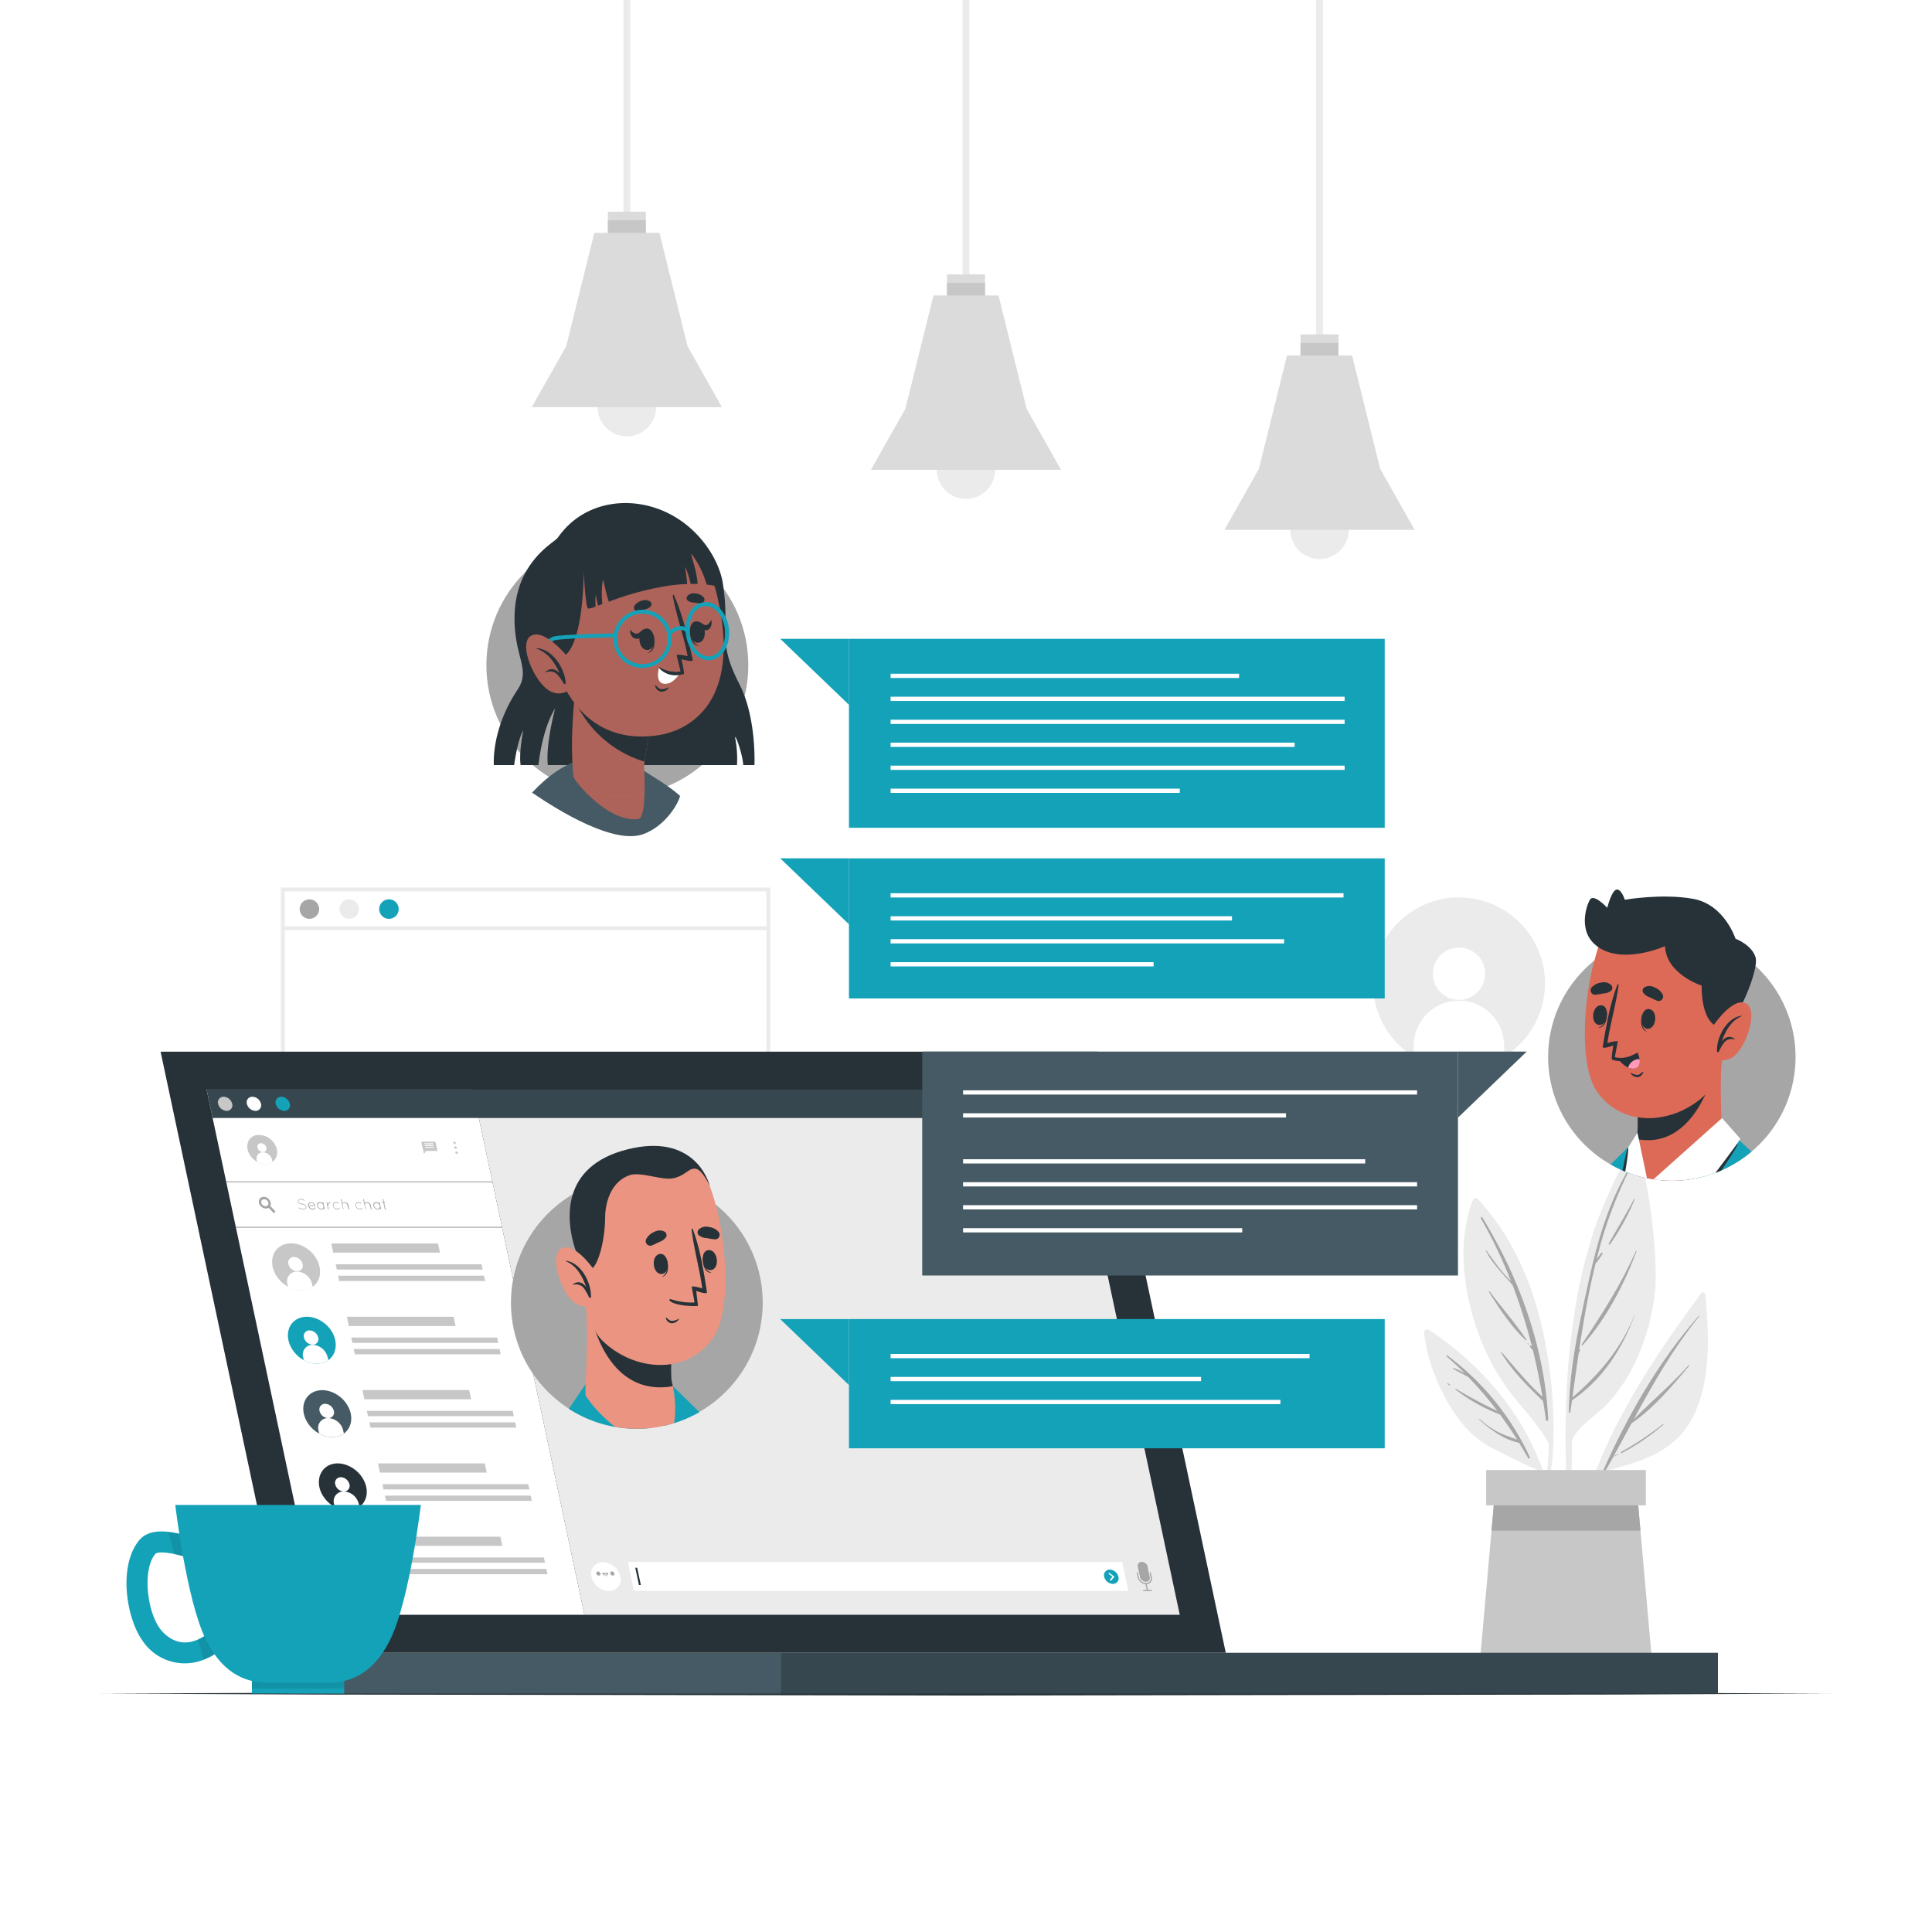 <?xml version="1.0" encoding="UTF-8"?>
<svg class="animated" version="1.1" viewBox="0 0 500 500" xmlns="http://www.w3.org/2000/svg">
<style>svg#freepik_stories-work-chat:not(.animated) .animable {opacity: 0;}svg#freepik_stories-work-chat.animated #freepik--background-complete--inject-90 {animation: 1s 1 forwards cubic-bezier(.36,-0.01,.5,1.38) slideRight;animation-delay: 0s;}svg#freepik_stories-work-chat.animated #freepik--Desk--inject-90 {animation: 1s 1 forwards cubic-bezier(.36,-0.01,.5,1.38) slideLeft;animation-delay: 0s;}svg#freepik_stories-work-chat.animated #freepik--Device--inject-90 {animation: 1s 1 forwards cubic-bezier(.36,-0.01,.5,1.38) lightSpeedRight;animation-delay: 0s;}svg#freepik_stories-work-chat.animated #freepik--Mug--inject-90 {animation: 1s 1 forwards cubic-bezier(.36,-0.01,.5,1.38) lightSpeedLeft;animation-delay: 0s;}svg#freepik_stories-work-chat.animated #elx9owe9ceyw {animation: 1s 1 forwards cubic-bezier(.36,-0.01,.5,1.38) zoomIn;animation-delay: 0s;}svg#freepik_stories-work-chat.animated #elsvamwqthwob {animation: 1s 1 forwards cubic-bezier(.36,-0.01,.5,1.38) zoomIn;animation-delay: 0.037s;opacity: 0}svg#freepik_stories-work-chat.animated #elta2fy73qwyq {animation: 1s 1 forwards cubic-bezier(.36,-0.01,.5,1.38) zoomIn;animation-delay: 0.074s;opacity: 0}svg#freepik_stories-work-chat.animated #elwh6hf4p23i {animation: 1s 1 forwards cubic-bezier(.36,-0.01,.5,1.38) zoomIn;animation-delay: 0.111s;opacity: 0}svg#freepik_stories-work-chat.animated #elcpcrm2jtn5u {animation: 1s 1 forwards cubic-bezier(.36,-0.01,.5,1.38) zoomIn;animation-delay: 0.148s;opacity: 0}svg#freepik_stories-work-chat.animated #el435if9rqcdr {animation: 1s 1 forwards cubic-bezier(.36,-0.01,.5,1.38) zoomIn;animation-delay: 0.185s;opacity: 0}svg#freepik_stories-work-chat.animated #eltvrfl4ncdif {animation: 1s 1 forwards cubic-bezier(.36,-0.01,.5,1.38) zoomIn;animation-delay: 0.222s;opacity: 0}svg#freepik_stories-work-chat.animated #elpgsce35ibqn {animation: 1s 1 forwards cubic-bezier(.36,-0.01,.5,1.38) zoomIn;animation-delay: 0.259s;opacity: 0}svg#freepik_stories-work-chat.animated #ele90jai1kgss {animation: 1s 1 forwards cubic-bezier(.36,-0.01,.5,1.38) zoomIn;animation-delay: 0.296s;opacity: 0}svg#freepik_stories-work-chat.animated #elmmn3h0n06r {animation: 1s 1 forwards cubic-bezier(.36,-0.01,.5,1.38) zoomIn;animation-delay: 0.333s;opacity: 0}svg#freepik_stories-work-chat.animated #elz4ud3rrqqa {animation: 1s 1 forwards cubic-bezier(.36,-0.01,.5,1.38) zoomIn;animation-delay: 0.37s;opacity: 0}svg#freepik_stories-work-chat.animated #el2z63b80xhwa {animation: 1s 1 forwards cubic-bezier(.36,-0.01,.5,1.38) zoomIn;animation-delay: 0.407s;opacity: 0}svg#freepik_stories-work-chat.animated #elemnrjd7hj6b {animation: 1s 1 forwards cubic-bezier(.36,-0.01,.5,1.38) zoomIn;animation-delay: 0.444s;opacity: 0}svg#freepik_stories-work-chat.animated #elpnx6a4p74ne {animation: 1s 1 forwards cubic-bezier(.36,-0.01,.5,1.38) zoomIn;animation-delay: 0.481s;opacity: 0}svg#freepik_stories-work-chat.animated #el3jmlwvyg1p6 {animation: 1s 1 forwards cubic-bezier(.36,-0.01,.5,1.38) zoomIn;animation-delay: 0.519s;opacity: 0}svg#freepik_stories-work-chat.animated #elpo3n7dc6bli {animation: 1s 1 forwards cubic-bezier(.36,-0.01,.5,1.38) zoomIn;animation-delay: 0.556s;opacity: 0}svg#freepik_stories-work-chat.animated #eld7zlcs525bp {animation: 1s 1 forwards cubic-bezier(.36,-0.01,.5,1.38) zoomIn;animation-delay: 0.593s;opacity: 0}svg#freepik_stories-work-chat.animated #elx3i89f61kia {animation: 1s 1 forwards cubic-bezier(.36,-0.01,.5,1.38) zoomIn;animation-delay: 0.63s;opacity: 0}svg#freepik_stories-work-chat.animated #ellfhqjqdngqd {animation: 1s 1 forwards cubic-bezier(.36,-0.01,.5,1.38) zoomIn;animation-delay: 0.667s;opacity: 0}svg#freepik_stories-work-chat.animated #el3q79ul0ii2v {animation: 1s 1 forwards cubic-bezier(.36,-0.01,.5,1.38) zoomIn;animation-delay: 0.704s;opacity: 0}svg#freepik_stories-work-chat.animated #elwik9xaw64il {animation: 1s 1 forwards cubic-bezier(.36,-0.01,.5,1.38) zoomIn;animation-delay: 0.741s;opacity: 0}svg#freepik_stories-work-chat.animated #elrawhdw4v80k {animation: 1s 1 forwards cubic-bezier(.36,-0.01,.5,1.38) zoomIn;animation-delay: 0.778s;opacity: 0}svg#freepik_stories-work-chat.animated #elelc4jverj2k {animation: 1s 1 forwards cubic-bezier(.36,-0.01,.5,1.38) zoomIn;animation-delay: 0.815s;opacity: 0}svg#freepik_stories-work-chat.animated #el239jr1g2hjg {animation: 1s 1 forwards cubic-bezier(.36,-0.01,.5,1.38) zoomIn;animation-delay: 0.852s;opacity: 0}svg#freepik_stories-work-chat.animated #eljbagi1g0ixs {animation: 1s 1 forwards cubic-bezier(.36,-0.01,.5,1.38) zoomIn;animation-delay: 0.889s;opacity: 0}svg#freepik_stories-work-chat.animated #elsn959tp84lp {animation: 1s 1 forwards cubic-bezier(.36,-0.01,.5,1.38) zoomIn;animation-delay: 0.926s;opacity: 0}svg#freepik_stories-work-chat.animated #el699ajw82m2 {animation: 1s 1 forwards cubic-bezier(.36,-0.01,.5,1.38) zoomIn;animation-delay: 0.963s;opacity: 0}svg#freepik_stories-work-chat.animated #freepik--speech-bubbles--inject-90 {animation: 1s 1 forwards cubic-bezier(.36,-0.01,.5,1.38) zoomIn,1.5s Infinite  linear floating;animation-delay: 0s,1s;}svg#freepik_stories-work-chat.animated #freepik--character-3--inject-90 {animation: 1s 1 forwards cubic-bezier(.36,-0.01,.5,1.38) lightSpeedLeft;animation-delay: 0s;}svg#freepik_stories-work-chat.animated #freepik--character-2--inject-90 {animation: 1s 1 forwards cubic-bezier(.36,-0.01,.5,1.38) slideUp;animation-delay: 0s;}svg#freepik_stories-work-chat.animated #freepik--character-1--inject-90 {animation: 1s 1 forwards cubic-bezier(.36,-0.01,.5,1.38) zoomIn;animation-delay: 0s;}            @keyframes slideRight {                0% {                    opacity: 0;                    transform: translateX(30px);                }                100% {                    opacity: 1;                    transform: translateX(0);                }            }                    @keyframes slideLeft {                0% {                    opacity: 0;                    transform: translateX(-30px);                }                100% {                    opacity: 1;                    transform: translateX(0);                }            }                    @keyframes lightSpeedRight {              from {                transform: translate3d(50%, 0, 0) skewX(-20deg);                opacity: 0;              }              60% {                transform: skewX(10deg);                opacity: 1;              }              80% {                transform: skewX(-2deg);              }              to {                opacity: 1;                transform: translate3d(0, 0, 0);              }            }                    @keyframes lightSpeedLeft {              from {                transform: translate3d(-50%, 0, 0) skewX(20deg);                opacity: 0;              }              60% {                transform: skewX(-10deg);                opacity: 1;              }              80% {                transform: skewX(2deg);              }              to {                opacity: 1;                transform: translate3d(0, 0, 0);              }            }                    @keyframes zoomIn {                0% {                    opacity: 0;                    transform: scale(0.5);                }                100% {                    opacity: 1;                    transform: scale(1);                }            }                    @keyframes floating {                0% {                    opacity: 1;                    transform: translateY(0px);                }                50% {                    transform: translateY(-10px);                }                100% {                    opacity: 1;                    transform: translateY(0px);                }            }                    @keyframes slideUp {                0% {                    opacity: 0;                    transform: translateY(30px);                }                100% {                    opacity: 1;                    transform: inherit;                }            }</style>
<g class="animable" style="transform-origin:257.344px 219px">
<rect class="animable" x="340.61" width="1.77" height="94.41" fill="#ebebeb" style="transform-origin:341.495px 47.205px"/>
<rect class="animable" x="336.58" y="86.54" width="9.82" height="6.64" fill="#dbdbdb" style="transform-origin:341.49px 89.86px"/>
<rect class="animable" x="336.58" y="88.75" width="9.82" height="4.43" fill="#c7c7c7" style="transform-origin:341.49px 90.965px"/>
<circle class="animable" cx="341.49" cy="137.12" r="7.56" fill="#ebebeb" style="transform-origin:341.49px 137.12px;transform:rotate(-13.24deg)"/>
<polygon class="animable" points="366.1 137.12 316.89 137.12 325.8 121.33 333.07 92 349.92 92 357.19 121.33" fill="#dbdbdb" style="transform-origin:341.495px 114.56px"/>
<rect class="animable" x="249.11" width="1.77" height="78.88" fill="#ebebeb" style="transform-origin:249.995px 39.44px"/>
<rect class="animable" x="245.09" y="71.01" width="9.82" height="6.64" fill="#dbdbdb" style="transform-origin:250px 74.33px"/>
<rect class="animable" x="245.09" y="73.22" width="9.82" height="4.43" fill="#c7c7c7" style="transform-origin:250px 75.435px"/>
<path class="animable" d="m257.56 121.59a7.56 7.56 0 1 1-7.56-7.59 7.55 7.55 0 0 1 7.56 7.59z" fill="#ebebeb" style="transform-origin:250px 121.56px"/>
<polygon class="animable" points="274.6 121.59 225.4 121.59 234.31 105.8 241.58 76.47 258.42 76.47 265.69 105.8" fill="#dbdbdb" style="transform-origin:250px 99.03px"/>
<rect class="animable" x="161.35" width="1.77" height="62.66" fill="#ebebeb" style="transform-origin:162.235px 31.33px"/>
<rect class="animable" x="157.32" y="54.79" width="9.82" height="6.64" fill="#dbdbdb" style="transform-origin:162.23px 58.11px"/>
<rect class="animable" x="157.32" y="57" width="9.82" height="4.43" fill="#c7c7c7" style="transform-origin:162.23px 59.215px"/>
<path class="animable" d="m169.79 105.37a7.56 7.56 0 1 1-7.56-7.56 7.56 7.56 0 0 1 7.56 7.56z" fill="#ebebeb" style="transform-origin:162.23px 105.37px"/>
<polygon class="animable" points="186.84 105.37 137.63 105.37 146.54 89.57 153.81 60.25 170.66 60.25 177.93 89.57" fill="#dbdbdb" style="transform-origin:162.235px 82.81px"/>
<path class="animable" d="m440.23 334.74c-14.12 19.11-28.83 41.26-32.42 65.26 0 0.37 0.54 0.49 0.63 0.13a141.55 141.55 0 0 1 6.24-19.2c9.28-2.55 18.38-4.65 23.26-13.86 5-9.46 4.33-21.81 3.39-32.12-0.07-0.55-0.82-0.58-1.1-0.21z" fill="#ebebeb" style="transform-origin:424.899px 367.42px"/>
<path class="animable" d="M414.82,380.75c6.34-14.22,14.48-28.51,24.82-40.21.07-.08.18,0,.12.12-6.78,8.33-11.92,17.4-16.95,26.64,4.67-4.75,9.79-9,14.22-14,.09-.1.22.05.14.14-4.39,5.28-9.2,11-14.92,14.91-1.54,2.84-3.08,5.68-4.65,8.52.38-.22.78-.41,1.17-.6.07,0,.13.07.06.1-.43.22-.87.45-1.32.65-.74,1.34-1.48,2.69-2.24,4C415.1,381.32,414.68,381.05,414.82,380.75Z" fill="#a6a6a6" style="transform-origin:427.285px 360.829px"/>
<path class="animable" d="m419.53 375.79a83.75 83.75 0 0 0 10.84-7.23c0.09-0.08 0.22 0.05 0.13 0.13a57.65 57.65 0 0 1-10.81 7.37c-0.18 0.09-0.33-0.17-0.16-0.27z" fill="#a6a6a6" style="transform-origin:424.993px 372.307px"/>
<path class="animable" d="M406.18,396.44c0,.29.52.29.52,0,.07-7.9,0-15.83.12-23.75,2-4.09,6.37-6.34,9.38-9.61a42,42,0,0,0,5.63-7.84,56.06,56.06,0,0,0,6.53-21.78c.84-8.44-2.37-36.3-5.93-35.34-1.84.51-7.81,14.31-9.4,18.87a132,132,0,0,0-5.62,23.13C404.53,358.67,404.77,377.75,406.18,396.44Z" fill="#ebebeb" style="transform-origin:416.83px 347.377px"/>
<path class="animable" d="M406.12,362.39l0,0c.43-10,2.68-20.07,4.79-29.76,2.27-10.44,4.92-20.26,10.29-29.57a.15.15,0,0,1,.27.15,109.71,109.71,0,0,0-8.27,22.7c.36-.56.8-1.09,1.17-1.63.15-.21.49,0,.35.21a15.16,15.16,0,0,1-1.68,2.37s-.05,0-.07,0c-1.85,7.46-3.18,15.09-4.31,22.7l.25-.3a.08.08,0,0,1,.12.09c-.14.26-.3.51-.45.76-.58,3.86-1.11,7.72-1.64,11.54,6.88-5.88,12.75-12.81,16.06-21.35,0,0,.08,0,.07,0-3.25,8.86-8.36,16.73-16.24,22.1-.14,1-.29,2.06-.43,3.09,0,.21-.37.15-.37-.05,0-.91,0-1.83.08-2.74A.21.21,0,0,1,406.12,362.39Z" fill="#a6a6a6" style="transform-origin:414.55px 334.302px"/>
<path class="animable" d="m409.36 347.92c5.26-7.85 10.17-15.47 14-24.14 0-0.09 0.21 0 0.17 0.08-3.24 8.61-7.78 17.34-13.92 24.26-0.11 0.14-0.35-0.04-0.25-0.2z" fill="#a6a6a6" style="transform-origin:416.436px 335.956px"/>
<path class="animable" d="m416.35 321.85c2.18-3.86 4.47-7.61 6.52-11.53 0.06-0.11 0.21 0 0.17 0.09a60.14 60.14 0 0 1-6.35 11.59c-0.15 0.24-0.47 0.07-0.34-0.15z" fill="#a6a6a6" style="transform-origin:419.683px 316.195px"/>
<path class="animable" d="m415.5 323.52s0 0.07 0 0.07-0.04-0.07 0-0.07z" fill="#a6a6a6" style="transform-origin:415.491px 323.555px"/>
<path class="animable" d="M400.84,373.61A80.47,80.47,0,0,1,399,389.17c.09.56.17,1.12.25,1.7A74.08,74.08,0,0,0,402,373.53a.52.52,0,0,0,0-.53v0a114.36,114.36,0,0,0-1.74-23.49c-2.44-14.5-7.78-28.43-17.9-39.3a.73.73,0,0,0-1.12.23c-4.08,10.38-2.66,22.77.82,33.12a60.58,60.58,0,0,0,8,15.74C393.6,364.16,398,368.28,400.84,373.61Z" fill="#ebebeb" style="transform-origin:390.413px 350.455px"/>
<path class="animable" d="M383.6,315.05c9.58,15.56,16.26,34,17.07,52.39,0,.33-.53.41-.58.08-.22-1.65-.48-3.29-.74-4.92h0c-4-3.8-8-7.81-10.88-12.56a.09.09,0,0,1,.14-.1c3.45,3.94,6.67,8,10.57,11.5-.69-4.07-1.5-8.07-2.47-12l-.76-.89c-.16-.19.12-.48.29-.28l.23.25a139.8,139.8,0,0,0-5-15.91c-2.44-2.92-5.17-5.43-6.95-8.94-.05-.09.07-.15.13-.07,1.43,2,2.81,4,4.43,5.88.65.74,1.36,1.44,2,2.16a124.28,124.28,0,0,0-7.85-16.36A.22.22,0,0,1,383.6,315.05Z" fill="#a6a6a6" style="transform-origin:391.941px 341.351px"/>
<path class="animable" d="m385.53 334.25c3.1 4.17 6.64 8.15 9.52 12.46 0.08 0.12-0.1 0.25-0.2 0.15-3.71-3.47-6.84-8.21-9.52-12.49-0.09-0.14 0.11-0.25 0.2-0.12z" fill="#a6a6a6" style="transform-origin:390.189px 340.544px"/>
<path class="animable" d="M395.48,347.67l.13.13c.09.1-.05.24-.14.15l-.13-.14A.1.1,0,0,1,395.48,347.67Z" fill="#a6a6a6" style="transform-origin:395.48px 347.814px"/>
<path class="animable" d="M368.57,345c.77,8,5,17.57,10.12,23.74a25.11,25.11,0,0,0,8.21,6.4c3.55,1.76,7.27,3.79,11,5.23a71.55,71.55,0,0,1,3.87,13.77l.36-1.22c-2.36-20.27-15.48-37.59-32.25-48.71A.82.82,0,0,0,368.57,345Z" fill="#ebebeb" style="transform-origin:385.344px 369.089px"/>
<path class="animable" d="M374.37,351c-.12-.1,0-.31.17-.22a68.71,68.71,0,0,1,21.38,26.35c.12.28-.26.52-.42.24q-1.17-2-2.38-4h0c-3.83-.72-7.46-3.41-10.3-6-.08-.07,0-.18.11-.12a23.69,23.69,0,0,0,4.85,3.41c1.56.79,3.24,1.29,4.86,1.93-1.42-2.26-2.89-4.42-4.44-6.51a45.12,45.12,0,0,1-11.51-6.47c-.11-.08,0-.26.11-.19a112.37,112.37,0,0,0,10.7,5.72,95.07,95.07,0,0,0-7.55-8.8c-1.31-.69-2.63-1.38-3.89-2.12a.11.11,0,0,1,.09-.19,13.86,13.86,0,0,1,3,1.46C377.6,353.94,376,352.43,374.37,351Z" fill="#a6a6a6" style="transform-origin:385.132px 364.126px"/>
<path class="animable" d="M374.73,358a5,5,0,0,1,.64.46.07.07,0,0,1-.08.11,5.51,5.51,0,0,1-.67-.38A.11.11,0,0,1,374.73,358Z" fill="#a6a6a6" style="transform-origin:374.979px 358.282px"/>
<polygon class="animable" points="428.26 438 382.29 438 386 396.13 386.81 386.9 423.74 386.9 424.55 396.13" fill="#c7c7c7" style="transform-origin:405.275px 412.45px"/>
<polygon class="animable" points="424.55 396.13 386 396.13 386.81 386.9 423.74 386.9" fill="#a6a6a6" style="transform-origin:405.275px 391.515px"/>
<rect class="animable" x="384.62" y="380.44" width="41.32" height="9.14" fill="#c7c7c7" style="transform-origin:405.28px 385.01px"/>
<path class="animable" d="M199.34,316.33H72.7V229.69H199.34Zm-125.64-1H198.34V230.69H73.7Z" fill="#ebebeb" style="transform-origin:136.02px 273.01px"/>
<path class="animable" d="m82.6 235.27a2.52 2.52 0 1 1-2.52-2.52 2.52 2.52 0 0 1 2.52 2.52z" fill="#a6a6a6" style="transform-origin:80.08px 235.27px"/>
<path class="animable" d="m92.89 235.27a2.52 2.52 0 1 1-2.52-2.52 2.52 2.52 0 0 1 2.52 2.52z" fill="#ebebeb" style="transform-origin:90.37px 235.27px"/>
<path class="animable" d="m103.18 235.27a2.52 2.52 0 1 1-2.52-2.52 2.51 2.51 0 0 1 2.52 2.52z" fill="#14a2b8" style="transform-origin:100.66px 235.27px"/>
<rect class="animable" x="73.2" y="239.71" width="125.64" height="1" fill="#ebebeb" style="transform-origin:136.02px 240.21px"/>
<path class="animable" d="m389.29 273.45a21.71 21.71 0 0 1-6.42 2.69 22.26 22.26 0 1 1 6.42-2.69z" fill="#ebebeb" style="transform-origin:377.583px 254.517px"/>
<path class="animable" d="m384.36 252a6.77 6.77 0 1 1-6.77-6.77 6.78 6.78 0 0 1 6.77 6.77z" fill="#fff" style="transform-origin:377.59px 252px"/>
<path class="animable" d="m389.29 270.66v2.79a21.71 21.71 0 0 1-6.42 2.69 22.13 22.13 0 0 1-17-2.7v-2.78a11.7 11.7 0 0 1 23.4 0z" fill="#fff" style="transform-origin:377.58px 267.88px"/>
</g>
<g class="animable" style="transform-origin:250px 438.3px">
<polygon class="animable" points="26.18 438.3 82.14 438.06 138.09 437.97 250 437.8 361.91 437.97 417.87 438.06 473.82 438.3 417.87 438.55 361.91 438.63 250 438.8 138.09 438.63 82.14 438.55" fill="#263238" style="transform-origin:250px 438.3px"/>
</g>
<g class="animable" style="transform-origin:243.08px 355.23px">
<rect class="animable" x="74.63" y="427.74" width="127.4" height="10.55" fill="#455a64" style="transform-origin:138.33px 433.015px"/>
<rect class="animable" x="202.02" y="427.74" width="242.58" height="10.55" fill="#37474f" style="transform-origin:323.31px 433.015px"/>
<polygon class="animable" points="317.23 427.74 74.63 427.74 41.56 272.17 284.16 272.17" fill="#263238" style="transform-origin:179.395px 349.955px"/>
<polygon class="animable" points="151.25 417.91 82.36 417.91 53.47 281.99 122.36 281.99" fill="#fff" style="transform-origin:102.36px 349.95px"/>
<path class="animable" d="m80.92 333a4.6 4.6 0 0 1-1.6 0.73 6.55 6.55 0 0 1-4.78-0.73 8.2 8.2 0 0 1-3.5-3.72c-1.48-3.26-0.19-6.54 2.9-7.33s6.79 1.2 8.28 4.45c1.2 2.66 0.59 5.3-1.3 6.6z" fill="#c7c7c7" style="transform-origin:76.632px 327.837px"/>
<path class="animable" d="m78.33 327.19a1.44 1.44 0 0 1-1.45 1.81 2.39 2.39 0 0 1-2.24-1.84 1.45 1.45 0 0 1 1.45-1.85 2.41 2.41 0 0 1 2.24 1.88z" fill="#fff" style="transform-origin:76.481px 327.155px"/>
<path class="animable" d="M80.76,332.28l.16.76a4.6,4.6,0,0,1-1.6.73,6.55,6.55,0,0,1-4.78-.73l-.16-.76a2.5,2.5,0,0,1,2.51-3.19A4.17,4.17,0,0,1,80.76,332.28Z" fill="#fff" style="transform-origin:77.601px 331.513px"/>
<polygon class="animable" points="113.87 324.19 86.24 324.19 85.73 321.81 113.36 321.81" fill="#c7c7c7" style="transform-origin:99.8px 323px"/>
<polygon class="animable" points="124.92 328.56 87.17 328.56 86.87 327.19 124.63 327.19" fill="#c7c7c7" style="transform-origin:105.895px 327.875px"/>
<polygon class="animable" points="125.55 331.52 87.79 331.52 87.5 330.15 125.25 330.15" fill="#c7c7c7" style="transform-origin:106.525px 330.835px"/>
<path class="animable" d="M85,352a4.64,4.64,0,0,1-1.59.73,6.57,6.57,0,0,1-4.79-.73,8.13,8.13,0,0,1-3.49-3.72c-1.49-3.26-.2-6.54,2.89-7.33s6.79,1.2,8.28,4.45C87.45,348,86.84,350.67,85,352Z" fill="#14a2b8" style="transform-origin:80.697px 346.837px"/>
<path class="animable" d="m82.36 346.16a1.44 1.44 0 0 1-1.45 1.84 2.4 2.4 0 0 1-2.24-1.84 1.45 1.45 0 0 1 1.45-1.85 2.41 2.41 0 0 1 2.24 1.85z" fill="#fff" style="transform-origin:80.515px 346.155px"/>
<path class="animable" d="M84.79,351.25,85,352a4.64,4.64,0,0,1-1.59.73,6.57,6.57,0,0,1-4.79-.73l-.16-.76a2.5,2.5,0,0,1,2.51-3.19A4.17,4.17,0,0,1,84.79,351.25Z" fill="#fff" style="transform-origin:81.681px 350.473px"/>
<polygon class="animable" points="117.9 343.17 90.27 343.17 89.76 340.78 117.4 340.78" fill="#c7c7c7" style="transform-origin:103.83px 341.975px"/>
<polygon class="animable" points="128.95 347.53 91.2 347.53 90.91 346.16 128.66 346.16" fill="#c7c7c7" style="transform-origin:109.93px 346.845px"/>
<polygon class="animable" points="129.58 350.49 91.83 350.49 91.53 349.12 129.29 349.12" fill="#c7c7c7" style="transform-origin:110.555px 349.805px"/>
<path class="animable" d="M89,371a4.64,4.64,0,0,1-1.59.73A6.57,6.57,0,0,1,82.6,371a8.13,8.13,0,0,1-3.49-3.72c-1.49-3.25-.19-6.54,2.89-7.33s6.8,1.2,8.29,4.45C91.48,367,90.87,369.64,89,371Z" fill="#455a64" style="transform-origin:84.697px 365.839px"/>
<path class="animable" d="m86.39 365.13a1.44 1.44 0 0 1-1.45 1.87 2.4 2.4 0 0 1-2.24-1.84 1.45 1.45 0 0 1 1.46-1.85 2.4 2.4 0 0 1 2.23 1.82z" fill="#fff" style="transform-origin:84.55px 365.155px"/>
<path class="animable" d="M88.82,370.22,89,371a4.64,4.64,0,0,1-1.59.73A6.57,6.57,0,0,1,82.6,371l-.16-.76A2.51,2.51,0,0,1,85,367,4.16,4.16,0,0,1,88.82,370.22Z" fill="#fff" style="transform-origin:85.665px 369.448px"/>
<polygon class="animable" points="121.94 362.14 94.3 362.14 93.8 359.75 121.43 359.75" fill="#c7c7c7" style="transform-origin:107.87px 360.945px"/>
<polygon class="animable" points="132.98 366.5 95.23 366.5 94.94 365.13 132.69 365.13" fill="#c7c7c7" style="transform-origin:113.96px 365.815px"/>
<polygon class="animable" points="133.61 369.46 95.86 369.46 95.57 368.09 133.32 368.09" fill="#c7c7c7" style="transform-origin:114.59px 368.775px"/>
<path class="animable" d="M93,390a4.75,4.75,0,0,1-1.59.74,6.63,6.63,0,0,1-4.79-.74,8.23,8.23,0,0,1-3.49-3.72C81.65,383,83,379.69,86,378.9s6.79,1.2,8.28,4.45C95.51,386,94.91,388.61,93,390Z" fill="#263238" style="transform-origin:88.724px 384.814px"/>
<path class="animable" d="m90.43 384.1a1.46 1.46 0 0 1-1.43 1.9 2.41 2.41 0 0 1-2.24-1.85 1.46 1.46 0 0 1 1.46-1.85 2.41 2.41 0 0 1 2.21 1.8z" fill="#fff" style="transform-origin:88.602px 384.15px"/>
<path class="animable" d="M92.85,389.19,93,390a4.75,4.75,0,0,1-1.59.74,6.63,6.63,0,0,1-4.79-.74l-.16-.76A2.51,2.51,0,0,1,89,386,4.15,4.15,0,0,1,92.85,389.19Z" fill="#fff" style="transform-origin:89.675px 388.449px"/>
<polygon class="animable" points="125.97 381.11 98.33 381.11 97.83 378.72 125.46 378.72" fill="#c7c7c7" style="transform-origin:111.9px 379.915px"/>
<polygon class="animable" points="137.01 385.47 99.26 385.47 98.97 384.1 136.72 384.1" fill="#c7c7c7" style="transform-origin:117.99px 384.785px"/>
<polygon class="animable" points="137.64 388.43 99.89 388.43 99.6 387.06 137.35 387.06" fill="#c7c7c7" style="transform-origin:118.62px 387.745px"/>
<path class="animable" d="m97.05 408.92a4.8 4.8 0 0 1-1.6 0.74 6.6 6.6 0 0 1-4.78-0.74 8.2 8.2 0 0 1-3.5-3.72c-1.48-3.25-0.19-6.54 2.9-7.33s6.79 1.2 8.28 4.46c1.2 2.67 0.59 5.25-1.3 6.59z" fill="#c7c7c7" style="transform-origin:92.762px 403.759px"/>
<path class="animable" d="m94.46 403.07a1.45 1.45 0 0 1-1.46 1.85 2.4 2.4 0 0 1-2.23-1.85 1.45 1.45 0 0 1 1.45-1.85 2.41 2.41 0 0 1 2.24 1.85z" fill="#fff" style="transform-origin:92.615px 403.07px"/>
<path class="animable" d="M96.89,408.16l.16.76a4.8,4.8,0,0,1-1.6.74,6.6,6.6,0,0,1-4.78-.74l-.17-.76A2.51,2.51,0,0,1,93,405,4.18,4.18,0,0,1,96.89,408.16Z" fill="#fff" style="transform-origin:93.732px 407.41px"/>
<polygon class="animable" points="130 400.08 102.37 400.08 101.86 397.69 129.5 397.69" fill="#c7c7c7" style="transform-origin:115.93px 398.885px"/>
<polygon class="animable" points="141.05 404.44 103.3 404.44 103 403.07 140.75 403.07" fill="#c7c7c7" style="transform-origin:122.025px 403.755px"/>
<polygon class="animable" points="141.68 407.4 103.92 407.4 103.63 406.03 141.38 406.03" fill="#c7c7c7" style="transform-origin:122.655px 406.715px"/>
<path class="animable" d="m70.55 300.68a3 3 0 0 1-1 0.46 4.1 4.1 0 0 1-3-0.46 5.07 5.07 0 0 1-2.17-2.31c-0.93-2-0.12-4.07 1.8-4.57a4.76 4.76 0 0 1 5.16 2.78 3.24 3.24 0 0 1-0.79 4.1z" fill="#c7c7c7" style="transform-origin:67.873px 297.489px"/>
<path class="animable" d="M68.93,297a.9.9,0,0,1-.9,1.15A1.49,1.49,0,0,1,66.64,297a.9.9,0,0,1,.9-1.15A1.5,1.5,0,0,1,68.93,297Z" fill="#fff" style="transform-origin:67.785px 297px"/>
<path class="animable" d="M70.44,300.21l.11.47a3,3,0,0,1-1,.46,4.1,4.1,0,0,1-3-.46l-.1-.47a1.57,1.57,0,0,1,1.57-2A2.59,2.59,0,0,1,70.44,300.21Z" fill="#fff" style="transform-origin:68.47px 299.727px"/>
<path class="animable" d="M117.85,298.3a.24.24,0,0,1,.25-.31.42.42,0,0,1,.39.31.26.26,0,0,1-.26.32A.4.4,0,0,1,117.85,298.3Z" fill="#c7c7c7" style="transform-origin:118.168px 298.305px"/>
<path class="animable" d="M117.58,297a.25.25,0,0,1,.25-.32.41.41,0,0,1,.39.32.25.25,0,0,1-.25.32A.41.41,0,0,1,117.58,297Z" fill="#c7c7c7" style="transform-origin:117.9px 297px"/>
<path class="animable" d="M117.31,295.78a.25.25,0,0,1,.25-.32.41.41,0,0,1,.39.32.25.25,0,0,1-.25.32A.43.43,0,0,1,117.31,295.78Z" fill="#c7c7c7" style="transform-origin:117.63px 295.78px"/>
<polygon class="animable" points="113.2 297.85 109.55 297.85 109.04 295.46 112.69 295.46" fill="#c7c7c7" style="transform-origin:111.12px 296.655px"/>
<polygon class="animable" points="109.55 297.85 109.71 298.62 110.34 297.85" fill="#c7c7c7" style="transform-origin:109.945px 298.235px"/>
<polygon class="animable" points="112.13 296.1 109.87 296.1 109.82 295.87 112.08 295.87" fill="#fff" style="transform-origin:110.975px 295.985px"/>
<polygon class="animable" points="112.23 296.57 109.97 296.57 109.92 296.35 112.19 296.35" fill="#fff" style="transform-origin:111.075px 296.46px"/>
<polygon class="animable" points="112.33 297.04 110.07 297.04 110.03 296.82 112.29 296.82" fill="#fff" style="transform-origin:111.18px 296.93px"/>
<polygon class="animable" points="277.99 289.34 55.03 289.34 53.47 281.99 276.43 281.99" fill="#37474f" style="transform-origin:165.73px 285.665px"/>
<path class="animable" d="m60.09 285.66a1.43 1.43 0 0 1-1.43 1.83 2.37 2.37 0 0 1-2.21-1.83 1.43 1.43 0 0 1 1.43-1.82 2.37 2.37 0 0 1 2.21 1.82z" fill="#c7c7c7" style="transform-origin:58.272px 285.665px"/>
<path class="animable" d="m67.54 285.66a1.44 1.44 0 0 1-1.44 1.83 2.39 2.39 0 0 1-2.21-1.83 1.43 1.43 0 0 1 1.44-1.82 2.37 2.37 0 0 1 2.21 1.82z" fill="#fff" style="transform-origin:65.715px 285.665px"/>
<path class="animable" d="m75 285.66a1.43 1.43 0 0 1-1.43 1.83 2.37 2.37 0 0 1-2.21-1.83 1.43 1.43 0 0 1 1.43-1.82 2.37 2.37 0 0 1 2.21 1.82z" fill="#14a2b8" style="transform-origin:73.181px 285.665px"/>
<polygon class="animable" points="277.99 289.34 123.92 289.34 151.25 417.91 305.32 417.91" fill="#ebebeb" style="transform-origin:214.62px 353.625px"/>
<polygon class="animable" points="292.01 411.71 164.07 411.71 162.47 404.22 290.42 404.22" fill="#fff" style="transform-origin:227.24px 407.965px"/>
<path class="animable" d="m289.45 408.06a1.45 1.45 0 0 1-1.45 1.85 2.42 2.42 0 0 1-2.24-1.85 1.45 1.45 0 0 1 1.46-1.84 2.4 2.4 0 0 1 2.23 1.84z" fill="#14a2b8" style="transform-origin:287.606px 408.065px"/>
<polygon class="animable" points="287.04 407 288.41 408.06 287.5 409.13 287.21 408.88 287.9 408.06 286.86 407.25" fill="#fff" style="transform-origin:287.635px 408.065px"/>
<polygon class="animable" points="165.85 410.2 165.36 410.2 164.41 405.73 164.9 405.73" fill="#263238" style="transform-origin:165.13px 407.965px"/>
<path class="animable" d="M297,411.77a.2.2,0,0,1-.19-.15l-.38-1.8a.12.12,0,0,1,.12-.16.21.21,0,0,1,.19.16l.38,1.8A.12.12,0,0,1,297,411.77Z" fill="#a6a6a6" style="transform-origin:296.773px 410.715px"/>
<path class="animable" d="M298,411.77h-2a.2.2,0,0,1-.19-.15.13.13,0,0,1,.12-.16h2a.2.2,0,0,1,.19.16A.12.12,0,0,1,298,411.77Z" fill="#a6a6a6" style="transform-origin:296.965px 411.615px"/>
<path class="animable" d="M297,405.49l.55,2.61a1,1,0,0,1-1,1.27,1.62,1.62,0,0,1-1.28-.71,1.49,1.49,0,0,1-.25-.56l-.56-2.61a1,1,0,0,1,1-1.27,1.52,1.52,0,0,1,1,.37,1.57,1.57,0,0,1,.55.84S297,405.47,297,405.49Z" fill="#a6a6a6" style="transform-origin:296.005px 406.795px"/>
<path class="animable" d="M296.64,410a2.24,2.24,0,0,1-1.38-.51,2.35,2.35,0,0,1-.85-1.33l-.23-1.1a.12.12,0,0,1,.12-.16.19.19,0,0,1,.18.16l.24,1.1a2,2,0,0,0,.71,1.11,1.83,1.83,0,0,0,1.22.42,1.23,1.23,0,0,0,1.12-1.58l-.22-1.05a.12.12,0,0,1,.12-.16.19.19,0,0,1,.18.16l.23,1.05a1.47,1.47,0,0,1-1.36,1.89Z" fill="#a6a6a6" style="transform-origin:296.157px 408.45px"/>
<path class="animable" d="m160.55 408a3 3 0 0 1-2.93 3.77 4.9 4.9 0 0 1-4.55-3.73 3 3 0 0 1 2.93-3.77 4.88 4.88 0 0 1 4.55 3.73z" fill="#fff" style="transform-origin:156.81px 408.02px"/>
<path class="animable" d="M155.39,407.23a.41.41,0,0,1-.41.53.69.69,0,0,1-.65-.52.42.42,0,0,1,.42-.53A.68.68,0,0,1,155.39,407.23Z" fill="#a6a6a6" style="transform-origin:154.862px 407.235px"/>
<path class="animable" d="M159,407.22a.41.41,0,0,1-.41.53.69.69,0,0,1-.64-.53.41.41,0,0,1,.41-.53A.69.69,0,0,1,159,407.22Z" fill="#a6a6a6" style="transform-origin:158.475px 407.22px"/>
<path class="animable" d="M157.41,407.06a.69.69,0,0,1-.07.5.62.62,0,0,1-.55.3,1,1,0,0,1-.69-.29,1,1,0,0,1-.28-.5Z" fill="#a6a6a6" style="transform-origin:156.625px 407.46px"/>
<path class="animable" d="M157.34,407.56a.62.62,0,0,1-.55.3,1,1,0,0,1-.69-.29.77.77,0,0,1,.57-.23A1.14,1.14,0,0,1,157.34,407.56Z" fill="#dbdbdb" style="transform-origin:156.72px 407.6px"/>
<path class="animable" d="M71.33,313.54l-.47.43-1.32-1.37-.48-.5a.55.55,0,0,0,.19-.12.69.69,0,0,0,.21-.37l.51.53Z" fill="#a6a6a6" style="transform-origin:70.195px 312.79px"/>
<path class="animable" d="M69.55,310.34a1.61,1.61,0,0,0-2.19-.29,1.5,1.5,0,0,0,.17,2.14,1.68,1.68,0,0,0,2,.41.83.83,0,0,0,.18-.13,1.11,1.11,0,0,0,.25-.33A1.62,1.62,0,0,0,69.55,310.34Zm-.3,1.64a.55.55,0,0,1-.19.12,1,1,0,0,1-1.12-.29.89.89,0,0,1-.11-1.27,1,1,0,0,1,1.32.17,1.06,1.06,0,0,1,.31.9A.69.69,0,0,1,69.25,312Z" fill="#a6a6a6" style="transform-origin:68.533px 311.257px"/>
<path class="animable" d="M77.32,312.52a.08.08,0,0,1,.12,0,1.75,1.75,0,0,0,1,.35.83.83,0,0,0,.56-.18.39.39,0,0,0,.15-.4.54.54,0,0,0-.3-.37,2.08,2.08,0,0,0-.68-.23h0a1.81,1.81,0,0,1-.69-.23.73.73,0,0,1-.38-.47.51.51,0,0,1,.18-.51.9.9,0,0,1,.61-.2,1.93,1.93,0,0,1,.91.31.11.11,0,0,1,0,.13.07.07,0,0,1-.11,0,1.69,1.69,0,0,0-.81-.29.85.85,0,0,0-.52.16.39.39,0,0,0-.14.38.55.55,0,0,0,.28.33,2,2,0,0,0,.62.21h0a2.14,2.14,0,0,1,.75.25.8.8,0,0,1,.41.51.57.57,0,0,1-.2.55,1,1,0,0,1-.65.21,2.07,2.07,0,0,1-1.09-.39A.1.1,0,0,1,77.32,312.52Z" fill="#a6a6a6" style="transform-origin:78.189px 311.655px"/>
<path class="animable" d="M79.77,312.07a.74.74,0,0,1,.73-.95,1.21,1.21,0,0,1,1.1.89h0a.08.08,0,0,1-.08.09H80a1,1,0,0,0,.89.73.54.54,0,0,0,.54-.35.09.09,0,0,1,.12,0,.11.11,0,0,1,.06.13.72.72,0,0,1-.68.44A1.23,1.23,0,0,1,79.77,312.07Zm.17-.15h1.44a1,1,0,0,0-.84-.62A.58.58,0,0,0,79.94,311.92Z" fill="#a6a6a6" style="transform-origin:80.677px 312.085px"/>
<path class="animable" d="M83.7,311.21l.36,1.72a.08.08,0,0,1-.07.1.13.13,0,0,1-.11-.1l-.06-.28a.72.72,0,0,1-.64.38,1.22,1.22,0,0,1-1.1-1,.72.72,0,0,1,.69-.95,1.14,1.14,0,0,1,.8.37l-.06-.28c0-.06,0-.09.07-.09A.11.11,0,0,1,83.7,311.21Zm0,.86a1,1,0,0,0-.88-.77.59.59,0,0,0-.55.77,1,1,0,0,0,.88.77A.59.59,0,0,0,83.69,312.07Z" fill="#a6a6a6" style="transform-origin:83.052px 312.055px"/>
<path class="animable" d="M84.51,311.21a.07.07,0,0,1,.08-.09.13.13,0,0,1,.11.09l.09.42a.06.06,0,0,1,0,0,.71.71,0,0,1,.67-.47.12.12,0,0,1,.11.09c0,.06,0,.1-.07.1a.54.54,0,0,0-.49.31,1.41,1.41,0,0,0-.13.44v0l.18.84c0,.06,0,.1-.07.1a.14.14,0,0,1-.12-.1Z" fill="#a6a6a6" style="transform-origin:85.038px 312.079px"/>
<path class="animable" d="M86.17,312.07a.75.75,0,0,1,.78-.95,1.14,1.14,0,0,1,.65.21.11.11,0,0,1,0,.13.1.1,0,0,1-.13,0,.93.93,0,0,0-.53-.17.61.61,0,0,0-.63.77,1,1,0,0,0,1,.77.67.67,0,0,0,.46-.17.1.1,0,0,1,.13,0s0,.1,0,.13a.8.8,0,0,1-.56.21A1.25,1.25,0,0,1,86.17,312.07Z" fill="#a6a6a6" style="transform-origin:87.021px 312.059px"/>
<path class="animable" d="M89.89,311.87a.75.75,0,0,0-.73-.56.44.44,0,0,0-.48.56l.22,1.06h0a0,0,0,0,1,0,0v0a.07.07,0,0,1-.05,0h0l-.08,0,0,0v0l-.22-1.06v0l-.31-1.45a.07.07,0,0,1,.07-.09.12.12,0,0,1,.12.09l.22,1a.61.61,0,0,1,.54-.28,1,1,0,0,1,1,.75l.22,1.06a.08.08,0,0,1-.07.1.13.13,0,0,1-.12-.1Z" fill="#a6a6a6" style="transform-origin:89.325px 311.69px"/>
<path class="animable" d="M92,312.07a.75.75,0,0,1,.78-.95,1.14,1.14,0,0,1,.65.21.11.11,0,0,1,0,.13.1.1,0,0,1-.13,0,.93.93,0,0,0-.53-.17.61.61,0,0,0-.63.77,1,1,0,0,0,1,.77.67.67,0,0,0,.46-.17.1.1,0,0,1,.13,0s0,.1,0,.13a.8.8,0,0,1-.56.21A1.25,1.25,0,0,1,92,312.07Z" fill="#a6a6a6" style="transform-origin:92.851px 312.059px"/>
<path class="animable" d="M95.67,311.87a.75.75,0,0,0-.73-.56.44.44,0,0,0-.48.56l.22,1.06h0a0,0,0,0,1,0,0v0a.07.07,0,0,1-.05,0h0l-.08,0,0,0a0,0,0,0,1,0,0l-.23-1.06v0L94,310.39a.07.07,0,0,1,.07-.09.12.12,0,0,1,.12.09l.21,1a.64.64,0,0,1,.55-.28,1,1,0,0,1,1,.75l.22,1.06a.08.08,0,0,1-.08.1.13.13,0,0,1-.11-.1Z" fill="#a6a6a6" style="transform-origin:95.085px 311.66px"/>
<path class="animable" d="M98.27,311.21l.36,1.72a.08.08,0,0,1-.07.1.13.13,0,0,1-.11-.1l-.06-.28a.72.72,0,0,1-.64.38,1.24,1.24,0,0,1-1.11-1,.73.73,0,0,1,.7-.95,1.14,1.14,0,0,1,.8.37l-.06-.28c0-.06,0-.09.07-.09A.13.13,0,0,1,98.27,311.21Zm0,.86a1,1,0,0,0-.88-.77.59.59,0,0,0-.55.77,1,1,0,0,0,.88.77A.59.59,0,0,0,98.26,312.07Z" fill="#a6a6a6" style="transform-origin:97.619px 312.055px"/>
<path class="animable" d="M99.74,311.21a.07.07,0,0,1-.07.09h-.24l.29,1.39a.18.18,0,0,0,.17.14.15.15,0,0,1,.12.1.08.08,0,0,1-.08.1.41.41,0,0,1-.4-.34l-.3-1.39H99c-.09,0-.1,0-.11-.09s0-.09.07-.09h.24l-.15-.71a.08.08,0,0,1,.07-.1s.12.05.12.1l.16.71h.24A.12.12,0,0,1,99.74,311.21Z" fill="#a6a6a6" style="transform-origin:99.45px 311.67px"/>
<rect class="animable" x="61.04" y="317.49" width="68.89" height=".25" fill="#a6a6a6" style="transform-origin:95.485px 317.615px"/>
<rect class="animable" x="58.55" y="305.75" width="68.89" height=".25" fill="#a6a6a6" style="transform-origin:92.995px 305.875px"/>
</g>
<g class="animable" style="transform-origin:70.824px 413.885px">
<rect class="animable" x="65.19" y="434.56" width="23.89" height="3.73" fill="#14a2b8" style="transform-origin:77.135px 436.425px"/>
<rect class="animable" x="65.19" y="434.56" width="23.89" height="2.46" opacity=".1" style="transform-origin:77.135px 435.79px"/>
<path class="animable" d="M36.83,424.54a13.18,13.18,0,0,0,15.88,5,17.75,17.75,0,0,0,3.38-1.77l-3-4.5a10.65,10.65,0,0,1-1.79,1c-5.69,2.58-9.29-1.9-10-2.93-3.28-4.6-4.45-15.11-1.13-19.15.22-.3,1.18-.78,5,0,.71.16,1.51.34,2.42.59a9.41,9.41,0,0,0,2.19.47l.09-2.7.27-2.7c-.25,0-.64-.15-1.14-.29a35.1,35.1,0,0,0-5.44-1.13c-2.83-.29-5.79,0-7.61,2.28C30.55,405.41,32.73,418.77,36.83,424.54Z" fill="#14a2b8" style="transform-origin:44.414px 413.405px"/>
<path class="animable" d="m53.05 423.32a10.65 10.65 0 0 1-1.79 1l1.45 5.26a17.75 17.75 0 0 0 3.38-1.77z" opacity=".1" style="transform-origin:53.675px 426.45px"/>
<path class="animable" d="M43.55,396.53l1.61,5.76c.71.16,1.51.34,2.42.59a9.41,9.41,0,0,0,2.19.47l.09-2.7.27-2.7c-.25,0-.64-.15-1.14-.29A35.1,35.1,0,0,0,43.55,396.53Z" opacity=".1" style="transform-origin:46.84px 399.94px"/>
<path class="animable" d="M108.91,389.48s-2.86,24.35-7.81,34.61-11.86,11.38-16.16,11.38H69.33c-4.3,0-11.21-1.14-16.16-11.38s-7.81-34.61-7.81-34.61Z" fill="#14a2b8" style="transform-origin:77.135px 412.475px"/>
</g>
<g class="animable animator-active" style="transform-origin:298.51px 270.075px">
<polygon class="animable" points="238.67 330.1 377.32 330.1 377.32 272.15 238.67 272.15 238.67 272.15 238.67 330.1" fill="#455a64" style="transform-origin:307.995px 301.125px"/>
<polygon class="animable" points="377.32 289.24 377.32 272.15 395.11 272.15" fill="#455a64" style="transform-origin:386.215px 280.695px"/>
<rect class="animable" x="249.24" y="282.17" width="117.5" height="1.1" fill="#fff" style="transform-origin:307.99px 282.72px"/>
<rect class="animable" x="249.24" y="288.11" width="83.58" height="1.1" fill="#fff" style="transform-origin:291.03px 288.66px"/>
<rect class="animable" x="249.24" y="300.01" width="104.07" height="1.1" fill="#fff" style="transform-origin:301.275px 300.56px"/>
<rect class="animable" x="249.24" y="305.95" width="117.5" height="1.1" fill="#fff" style="transform-origin:307.99px 306.5px"/>
<rect class="animable" x="249.24" y="311.9" width="117.5" height="1.1" fill="#fff" style="transform-origin:307.99px 312.45px"/>
<rect class="animable" x="249.24" y="317.85" width="72.24" height="1.1" fill="#fff" style="transform-origin:285.36px 318.4px"/>
<rect class="animable" x="219.71" y="165.33" width="138.65" height="48.9" fill="#14a2b8" style="transform-origin:289.035px 189.78px"/>
<polygon class="animable" points="219.73 182.43 219.73 165.33 201.93 165.33" fill="#14a2b8" style="transform-origin:210.83px 173.88px"/>
<rect class="animable" x="230.49" y="174.36" width="90.19" height="1.1" fill="#fff" style="transform-origin:275.585px 174.91px"/>
<rect class="animable" x="230.49" y="180.31" width="117.5" height="1.1" fill="#fff" style="transform-origin:289.24px 180.86px"/>
<rect class="animable" x="230.49" y="186.26" width="117.5" height="1.1" fill="#fff" style="transform-origin:289.24px 186.81px"/>
<rect class="animable" x="230.49" y="192.2" width="104.56" height="1.1" fill="#fff" style="transform-origin:282.77px 192.75px"/>
<rect class="animable" x="230.49" y="198.15" width="117.5" height="1.1" fill="#fff" style="transform-origin:289.24px 198.7px"/>
<rect class="animable" x="230.49" y="204.1" width="74.83" height="1.1" fill="#fff" style="transform-origin:267.905px 204.65px"/>
<rect class="animable" x="219.71" y="222.14" width="138.65" height="36.26" fill="#14a2b8" style="transform-origin:289.035px 240.27px"/>
<polygon class="animable" points="219.73 239.23 219.73 222.14 201.93 222.14" fill="#14a2b8" style="transform-origin:210.83px 230.685px"/>
<rect class="animable" x="230.49" y="231.17" width="117.21" height="1.1" fill="#fff" style="transform-origin:289.095px 231.72px"/>
<rect class="animable" x="230.49" y="237.12" width="88.35" height="1.1" fill="#fff" style="transform-origin:274.665px 237.67px"/>
<rect class="animable" x="230.49" y="243.06" width="101.84" height="1.1" fill="#fff" style="transform-origin:281.41px 243.61px"/>
<rect class="animable" x="230.49" y="249.01" width="68.06" height="1.1" fill="#fff" style="transform-origin:264.52px 249.56px"/>
<rect class="animable" x="219.71" y="341.37" width="138.65" height="33.45" fill="#14a2b8" style="transform-origin:289.035px 358.095px"/>
<polygon class="animable" points="219.71 358.46 219.71 341.37 201.91 341.37" fill="#14a2b8" style="transform-origin:210.81px 349.915px"/>
<rect class="animable" x="230.49" y="350.4" width="108.42" height="1.1" fill="#fff" style="transform-origin:284.7px 350.95px"/>
<rect class="animable" x="230.49" y="356.34" width="80.34" height="1.1" fill="#fff" style="transform-origin:270.66px 356.89px"/>
<rect class="animable" x="230.49" y="362.29" width="100.88" height="1.1" fill="#fff" style="transform-origin:280.93px 362.84px"/>
</g>
<g class="animable" style="transform-origin:432.67px 275.951px">
<circle class="animable" cx="432.67" cy="273.55" r="32.02" fill="#a6a6a6" style="transform-origin:432.67px 273.55px"/>
<path class="animable" d="m441.84 283.91s0 0 0 0" fill="none" stroke-width="0px" style="transform-origin:441.84px 283.91px"/>
<g class="animable" clip-path="url(#c)" style="transform-origin:432.319px 275.951px">
<path class="animable" d="m423.51 294.77 2.83 12.84 20.72-15.31 7.43 6.84s-16.64 19.41-30.14 19.41c-7.08 0-8.47-16.25-8.47-16.25z" fill="#14a2b8" style="transform-origin:435.185px 305.425px"/>
<path class="animable" d="m426.75 309.37c5.21 1.62 14.86-5.84 18.9-12.15 0.27-0.43-0.09-5.22-0.25-11.05-0.09-3.54-0.1-7.49 0.15-11.09 0.06-0.74-23 3.92-23 3.92a57.26 57.26 0 0 1 1.22 14 7.51 7.51 0 0 1-0.26 1.47v0.24c-0.66 2.75-1.79 13.09 3.24 14.66z" fill="#dd6a57" style="transform-origin:434.149px 292.298px"/>
<path class="animable" d="m444.23 275.06c-1.57 6.28-6.52 20.56-18.41 20a14.13 14.13 0 0 1-2.31-0.29v-0.24a6.73 6.73 0 0 0 0.26-1.47v-0.06a42 42 0 0 0-0.16-7 68.24 68.24 0 0 0-1.06-6.89l0.15-0.1c1.81-0.39 16.91-3.43 21.53-3.95z" fill="#263238" style="transform-origin:433.39px 285.068px"/>
<path class="animable" d="m447.51 246.41c2.78 7.92-0.47 31.26-5.95 36.67-7.95 7.84-21.46 9.13-28.24-0.54-6.58-9.37-1.81-39.72 4.36-44.69 9.1-7.31 25.71-3.13 29.83 8.56z" fill="#dd6a57" style="transform-origin:429.339px 261.801px"/>
<path class="animable" d="m445.45 266c-5.47-0.83-5.06-10.92-5.06-10.92s-9.17-2.94-9.49-10.21c0 0-9.76 4.37-16.39 0.79s-4-11.29-3-12.87 4.44 2.14 4.44 2.14 1.11-4.42 2.38-4.7 2.17 2.63 2.17 2.63 9.48-1.69 17.64-0.25 11 10.32 11 10.32 4.24 1.58 5.21 4.86-5.42 18.7-8.9 18.21z" fill="#263238" style="transform-origin:432.298px 248.111px"/>
<path class="animable" d="m441.84 283.91s0 0 0 0" fill="none" stroke-width="0px" style="transform-origin:441.84px 283.91px"/>
<path class="animable" d="m425 262.59c0-0.06 0.11 0.09 0.1 0.15-0.26 1.57-0.3 3.41 1.06 4.12v0.09c-1.69-0.48-1.62-2.95-1.16-4.36z" fill="#263238" style="transform-origin:425.439px 264.763px"/>
<path class="animable" d="m426.66 261.13c2.56 0.15 2.08 5.25-0.29 5.12s-1.85-5.25 0.29-5.12z" fill="#263238" style="transform-origin:426.593px 263.69px"/>
<path class="animable" d="m415.86 262c0-0.06-0.13 0.06-0.13 0.13-0.1 1.58-0.48 3.38-2 3.77v0.09c1.81-0.1 2.27-2.49 2.13-3.99z" fill="#263238" style="transform-origin:414.807px 263.987px"/>
<path class="animable" d="m414.61 260.19c-2.53-0.43-3.21 4.65-0.87 5.05s2.98-4.68 0.87-5.05z" fill="#263238" style="transform-origin:414.097px 262.713px"/>
<path class="animable" d="M428.9,259a20.71,20.71,0,0,1-1.91-.88,3.4,3.4,0,0,1-1.78-1.28,1.08,1.08,0,0,1,.3-1.29,2.7,2.7,0,0,1,2.72,0,4,4,0,0,1,2.11,1.92A1.16,1.16,0,0,1,428.9,259Z" fill="#263238" style="transform-origin:427.766px 257.12px"/>
<path class="animable" d="m412.88 257.44a18.39 18.39 0 0 0 2.08-0.34 3.36 3.36 0 0 0 2.05-0.74 1.07 1.07 0 0 0 0.06-1.32 2.68 2.68 0 0 0-2.61-0.76 4 4 0 0 0-2.55 1.28 1.16 1.16 0 0 0 0.97 1.88z" fill="#263238" style="transform-origin:414.464px 255.82px"/>
<path class="animable" d="M425.11,277.4c-.41.33-.84.8-1.42.8a4.36,4.36,0,0,1-1.66-.56s-.1,0-.07.07a2.12,2.12,0,0,0,1.92,1.05,1.69,1.69,0,0,0,1.38-1.28C425.29,277.39,425.17,277.35,425.11,277.4Z" fill="#263238" style="transform-origin:423.61px 278.07px"/>
<path class="animable" d="M423.91,272.6a5.4,5.4,0,0,1-3.85,2,7.09,7.09,0,0,1-1.95-.11l-.37-.08-.34-.09a.41.41,0,0,1-.28-.39h0a.75.75,0,0,1,0-.16v0l0-.13c.09-1.23.41-3.07.41-3.07-.47.18-2.85,1-2.75.33.88-5.24,1.85-11.06,3.82-16.08a.15.15,0,0,1,.29.07c-.64,5.06-2.17,10-2.89,15.06a9.45,9.45,0,0,1,2.62-.51c.17.07-.67,3.55-.67,4.1v.06c2,.48,3.63,0,5.76-1.14C423.9,272.36,424,272.48,423.91,272.6Z" fill="#263238" style="transform-origin:419.36px 264.672px"/>
<path class="animable" d="m418.91 274.15a6.39 6.39 0 0 0 2.45 2.15 2.84 2.84 0 0 0 1.74 0.22c1.29-0.26 1.39-1.42 1.22-2.43a7.18 7.18 0 0 0-0.47-1.56 8.33 8.33 0 0 1-4.94 1.62z" fill="#263238" style="transform-origin:421.647px 274.55px"/>
<path class="animable" d="m421.36 276.3a2.84 2.84 0 0 0 1.74 0.22c1.29-0.26 1.39-1.42 1.22-2.43a3 3 0 0 0-2.96 2.21z" fill="#ff99ba" style="transform-origin:422.872px 275.33px"/>
<path class="animable" d="M443.36,265.5s5.07-7.61,8.51-5.82-.25,12.75-4.21,14.33a4.07,4.07,0,0,1-5.49-2.07Z" fill="#dd6a57" style="transform-origin:447.702px 266.906px"/>
<path class="animable" d="M450.74,262.88c.06,0,.07.08,0,.11-2.78,1.19-4.19,3.82-5.16,6.54.81-1.06,1.93-1.65,3.34-.69.07.05,0,.17-.07.15a2.49,2.49,0,0,0-2.73.94,11.32,11.32,0,0,0-1.27,2.25c-.13.25-.58.13-.49-.16a.19.19,0,0,1,0-.07C444.25,268.38,446.91,263.33,450.74,262.88Z" fill="#263238" style="transform-origin:447.568px 267.598px"/>
<path class="animable" d="m423.77 293.15 2.78 13.28 19.11-17.07 4.76 5.36s-18.64 27-18.76 25.79l-5.66-11.43-7.85 8.08 3.15-20.08z" fill="#fff" style="transform-origin:434.285px 304.955px"/>
<path class="animable" d="M421.17,297.27c0-.12.23-.18.23,0-.18,4.1-2.79,15.86-2.74,18.9l0,0c.33-.35,7.27-7.12,7.35-7,1.21,1.81,5.34,10.13,5.62,10.89,2.64-3.89,14.9-19.88,17.89-23.94a.11.11,0,0,1,.2.11c-2.22,4.52-17.71,25.52-17.91,25.46A127.32,127.32,0,0,1,426,309.52c-1.17,1.47-8.17,9.1-8.2,8.61C417.55,314.81,420.05,301.38,421.17,297.27Z" fill="#263238" style="transform-origin:433.758px 308.875px"/>
</g>
</g>
<g class="animable" style="transform-origin:164.81px 337.13px">
<circle class="animable" cx="164.81" cy="337.13" r="32.58" fill="#a6a6a6" style="transform-origin:164.81px 337.13px;transform:rotate(-45deg)"/>
<path class="animable" d="m155.49 347.68s0 0 0 0" fill="none" stroke-width="0px" style="transform-origin:155.49px 347.68px"/>
<g class="animable" clip-path="url(#b)" style="transform-origin:165.835px 339.687px">
<path class="animable" d="m174.14 358.73-2.89 13-19.7-13.52-4.89 7.22s12.89 17.44 26.62 17.44c7.21 0 8.62-16.53 8.62-16.53z" fill="#14a2b8" style="transform-origin:164.28px 370.54px"/>
<path class="animable" d="M170.84,373.58c-5.3,1.65-15.12-5.94-19.23-12.36-.28-.44.09-5.31.26-11.25.08-3.6.1-7.61-.16-11.27-.05-.76,2.6.45,2.6.45l4.82.81,15.94,2.73s-1.72,7.83-1.24,14.21a7.69,7.69,0,0,0,.26,1.5c0,.07,0,.15,0,.24C174.8,361.47,176,372,170.84,373.58Z" fill="#eb9481" style="transform-origin:163.289px 356.129px"/>
<path class="animable" d="m174.09 358.48v0.25a14.65 14.65 0 0 1-2.35 0.29c-15.5 0.73-18.79-18.81-18.79-18.81l6.13-0.16 15.94 2.72s-1.72 7.84-1.24 14.22a7.46 7.46 0 0 0 0.31 1.49z" fill="#263238" style="transform-origin:163.985px 349.545px"/>
<path class="animable" d="m149.72 309.53c-2.83 8.05 0.47 31.8 6.05 37.31 8.09 8 21.83 9.29 28.74-0.55 6.69-9.54 1.83-40.42-4.45-45.47-9.25-7.44-26.15-3.19-30.34 8.71z" fill="#eb9481" style="transform-origin:168.207px 325.192px"/>
<path class="animable" d="m155.49 347.68s0 0 0 0" fill="none" stroke-width="0px" style="transform-origin:155.49px 347.68px"/>
<path class="animable" d="m172.58 326c0-0.06-0.11 0.09-0.1 0.15 0.26 1.6 0.3 3.47-1.08 4.19v0.09c1.76-0.49 1.69-2.98 1.18-4.43z" fill="#263238" style="transform-origin:172.147px 328.209px"/>
<path class="animable" d="m170.93 324.51c-2.6 0.15-2.11 5.34 0.3 5.2s1.88-5.33-0.3-5.2z" fill="#263238" style="transform-origin:171.002px 327.11px"/>
<path class="animable" d="m181.91 325.37c0-0.07 0.14 0.06 0.14 0.13 0.1 1.61 0.49 3.44 2 3.84v0.09c-1.81-0.08-2.3-2.52-2.14-4.06z" fill="#263238" style="transform-origin:182.966px 327.39px"/>
<path class="animable" d="m183.19 323.55c2.57-0.44 3.26 4.73 0.88 5.14s-3.07-4.77-0.88-5.14z" fill="#263238" style="transform-origin:183.699px 326.118px"/>
<path class="animable" d="M168.65,322.33c.69-.25,1.29-.59,1.95-.9a3.45,3.45,0,0,0,1.8-1.3,1.1,1.1,0,0,0-.3-1.31,2.74,2.74,0,0,0-2.77,0,4,4,0,0,0-2.14,1.95A1.18,1.18,0,0,0,168.65,322.33Z" fill="#263238" style="transform-origin:169.803px 320.416px"/>
<path class="animable" d="M185,320.75a21.08,21.08,0,0,1-2.11-.34,3.47,3.47,0,0,1-2.09-.76,1.11,1.11,0,0,1-.07-1.35,2.74,2.74,0,0,1,2.67-.76,3.94,3.94,0,0,1,2.58,1.29A1.18,1.18,0,0,1,185,320.75Z" fill="#263238" style="transform-origin:183.388px 319.102px"/>
<path class="animable" d="M172.51,341.05c.42.34.85.82,1.44.82a4.29,4.29,0,0,0,1.69-.57.05.05,0,0,1,.08.07,2.17,2.17,0,0,1-2,1.07,1.72,1.72,0,0,1-1.4-1.3C172.33,341.05,172.45,341,172.51,341.05Z" fill="#263238" style="transform-origin:174.027px 341.737px"/>
<path class="animable" d="M173.49,336.77c1.64,1.33,7.12,1.33,7.14,1.15l-.45-3.85c.48.19,2.88,1,2.78.36-.82-5.32-1.74-11.24-3.69-16.37a.15.15,0,0,0-.29.07c.59,5.15,2.08,10.16,2.76,15.32a9.75,9.75,0,0,0-2.66-.54c-.17.07.64,3.61.64,4.17a16.84,16.84,0,0,1-5.9-.79C173.19,336.09,173.05,336.42,173.49,336.77Z" fill="#263238" style="transform-origin:178.099px 327.982px"/>
<path class="animable" d="m152.61 328.71c2-0.51 3.94-7.16 4-13.62 0-4.15 1.7-9.39 6.33-10.95 3.08-1 8.44 1.5 11.5 0.75s3.63-2.5 5.44-2.45 3.83 4.5 3.83 4.5-3.23-14.06-21.31-9.54c-19 4.77-15.22 21.08-13.39 26.31 1.42 4.04 3.6 5 3.6 5z" fill="#263238" style="transform-origin:165.57px 312.607px"/>
<path class="animable" d="M154,329s-5.17-7.74-8.67-5.92.26,13,4.29,14.57a4.12,4.12,0,0,0,5.58-2.09Z" fill="#eb9481" style="transform-origin:149.572px 330.431px"/>
<path class="animable" d="M146.44,326.28a.06.06,0,0,0,0,.11c2.83,1.22,4.27,3.9,5.26,6.66-.83-1.07-2-1.68-3.4-.7-.08,0,0,.17.07.15a2.56,2.56,0,0,1,2.78.95,13.2,13.2,0,0,1,1.29,2.29c.12.26.59.14.5-.16a.14.14,0,0,1,0-.07C153,331.88,150.33,326.74,146.44,326.28Z" fill="#263238" style="transform-origin:149.678px 331.081px"/>
</g>
</g>
<g class="animable" style="transform-origin:160.577px 173.301px">
<circle class="animable" cx="159.77" cy="172.15" r="33.89" fill="#a6a6a6" style="transform-origin:159.77px 172.15px"/>
<path class="animable" d="M195.25,198h-2.89c-.3-3.69-2.64-9.33-2-6.49a28.26,28.26,0,0,1,.37,6.49H141.77c-.57-5.55,1.91-14.68,1.91-14.68-2.83,4.59-3.92,11.1-4.33,14.68h-4.62c-.48-3.32.7-9,.7-9-1.27,2.23-2,6.42-2.37,9H127.8c-.2-5.55,1.69-12.85,6.12-19.47,3.55-5.31-.85-8.4-.76-18.74.09-13.76,9.53-19,11.1-20.48,21.35-19.78,40.73-1.42,42.81,11.65,2,12.78-1.67,14.47,4.27,26.08C195.83,185.71,195.25,198,195.25,198Z" fill="#263238" style="transform-origin:161.53px 164.307px"/>
<path class="animable" d="m137.7 205.13s0.1 0.06 0.14 0.1c7.1 4.84 21.12 13.35 28.62 10.65 5.77-2.08 9.15-8 9.54-9.91-3-2.7-7.35-5.16-9.27-6.44-11.07-7.36-21.04-2.95-29.03 5.6z" fill="#455a64" style="transform-origin:156.85px 206.099px"/>
<path class="animable" d="M148.39,200.94c.5,1.64,9.17,11.91,16.75,11.05,2.47-.29,1.51-13.84,1.51-13.84l.16-1,2.2-14.23-17.17-9.47-2.48-1.24s-.34,3.93-.72,8.83l-.06.7c0,.28-.06.54-.07.8-.07.73-.13,1.48-.18,2.22,0,.57-.08,1.12-.1,1.72s-.06,1.18-.09,1.78A93.18,93.18,0,0,0,148.39,200.94Z" fill="#ad6359" style="transform-origin:158.52px 192.126px"/>
<path class="animable" d="m148.64 181a28.91 28.91 0 0 0 18.17 16.11l2.2-14.23-17.17-9.47-2.48-1.24s-0.36 3.96-0.72 8.83z" fill="#263238" style="transform-origin:158.825px 184.64px"/>
<path class="animable" d="m186.6 159.22c4 25-10.53 30.15-15.92 31-4.88 0.77-21.62 2.78-28.14-21.64s3.83-34.14 14.91-36.5 25.19 2.19 29.15 27.14z" fill="#ad6359" style="transform-origin:163.901px 161.072px"/>
<path class="animable" d="M144.58,170.34c6.25-.75,6.48-20.17,6.48-22.56.07,1.51.51,9.46,1.15,9.73a6.24,6.24,0,0,0,1.93-.54h0a19.45,19.45,0,0,1,0-2.86c0-.44.25.94.63,2.64.35-.13.72-.28,1.13-.42a22.86,22.86,0,0,1,.1-6.09c.12-.76.6,2.6,1.56,5.48a76.49,76.49,0,0,1,16.18-4.25c1.55-.19,2.91-.28,4.11-.32-.19-2.35-.67-4.82-.45-4.3a23,23,0,0,1,1.34,4.27c.65,0,1.25,0,1.79,0-.11-3.32-2.12-8.47-1.53-7.71a23.46,23.46,0,0,1,3.88,7.88c2.29.25,3,.64,3,.05,0-1.06-2-10.21-9.81-16.41-8.45-6.72-24.24-7.28-32.11,4.82,0,0-6.86,5.34-7.37,13.07S141,170.76,144.58,170.34Z" fill="#263238" style="transform-origin:161.217px 150.272px"/>
<path class="animable" d="m176.18 173.76a7.06 7.06 0 0 1-2.33 2.7 3.23 3.23 0 0 1-1.87 0.5c-1.44-0.09-1.73-1.33-1.69-2.46a7.88 7.88 0 0 1 0.28-1.76 9.1 9.1 0 0 0 5.61 1.02z" fill="#fff" style="transform-origin:173.233px 174.851px"/>
<path class="animable" d="M181.39,156.16c-.59,0-1.14-.14-1.73-.21a2.83,2.83,0,0,1-1.72-.55.9.9,0,0,1-.1-1.1,2.23,2.23,0,0,1,2.14-.71,3.26,3.26,0,0,1,2.15,1A1,1,0,0,1,181.39,156.16Z" fill="#263238" style="transform-origin:180.004px 154.851px"/>
<path class="animable" d="M165.19,158.22c.58-.12,1.1-.33,1.66-.5a2.88,2.88,0,0,0,1.61-.85.9.9,0,0,0-.1-1.09,2.23,2.23,0,0,0-2.23-.33,3.28,3.28,0,0,0-1.95,1.34A1,1,0,0,0,165.19,158.22Z" fill="#263238" style="transform-origin:166.339px 156.757px"/>
<path class="animable" d="M169.1,164.28c0-.06-.13.1-.12.17.25,1.7.24,3.69-1.24,4.43-.05,0,0,.11,0,.1C169.62,168.5,169.6,165.85,169.1,164.28Z" fill="#263238" style="transform-origin:168.553px 166.624px"/>
<path class="animable" d="m167.37 162.66c-2.77 0.1-2.37 5.64 0.2 5.55s2.13-5.63-0.2-5.55z" fill="#263238" style="transform-origin:167.388px 165.435px"/>
<path class="animable" d="M166.3,163c-.46.34-.89.93-1.47,1s-1.22-.43-1.7-.95c0-.06-.1,0-.09.07.06,1.06.54,2.12,1.69,2.2s1.73-.93,1.92-2C166.68,163.17,166.49,162.9,166.3,163Z" fill="#263238" style="transform-origin:164.846px 164.151px"/>
<path class="animable" d="m178.63 162.72c0-0.06 0.14 0.08 0.14 0.15 0 1.72 0.41 3.68 2 4.15v0.09c-1.92-0.11-2.37-2.75-2.14-4.39z" fill="#263238" style="transform-origin:179.673px 164.908px"/>
<path class="animable" d="m180 160.83c2.75-0.39 3.33 5.14 0.78 5.5s-3.04-5.17-0.78-5.5z" fill="#263238" style="transform-origin:180.482px 163.579px"/>
<path class="animable" d="M181.23,161.08c.47.24,1,.73,1.48.71s1-.67,1.32-1.28c0-.06.09,0,.1.05.13,1.05-.1,2.19-1.09,2.5s-1.68-.56-2-1.58C180.93,161.29,181.05,161,181.23,161.08Z" fill="#263238" style="transform-origin:182.581px 161.804px"/>
<path class="animable" d="M169.73,177.38c.42.4.84.94,1.47,1a4.63,4.63,0,0,0,1.84-.49.06.06,0,0,1,.07.09,2.29,2.29,0,0,1-2.15,1,1.83,1.83,0,0,1-1.4-1.48C169.53,177.37,169.66,177.33,169.73,177.38Z" fill="#263238" style="transform-origin:171.338px 178.176px"/>
<path class="animable" d="M176.37,170.59s.57,2.53.67,3.73c0,.12-.27.2-.68.25,0,0,0,0-.05,0a5.76,5.76,0,0,1-5.76-1.68c-.09-.11,0-.25.17-.18a8.64,8.64,0,0,0,5.37,1.06c.06-.34-1.12-4.3-.93-4.33a10.82,10.82,0,0,1,2.8.39c-1-5.31-2.91-10.4-3.86-15.7a.17.17,0,0,1,.31-.11c2.34,5.21,3.66,11.29,4.87,16.74C179.44,171.45,176.87,170.75,176.37,170.59Z" fill="#263238" style="transform-origin:174.901px 164.358px"/>
<path class="animable" d="m166.22 172.86a7.53 7.53 0 1 1 7.36-9.34 7.54 7.54 0 0 1-5.5 9.12 7.88 7.88 0 0 1-1.86 0.22zm0.09-14.05a6.38 6.38 0 0 0-1.61 0.19 6.53 6.53 0 1 0 1.61-0.19z" fill="#14a2b8" style="transform-origin:166.27px 165.33px"/>
<path class="animable" d="m183.38 170.86c-2.88 0-5.47-3-5.9-6.89a8.92 8.92 0 0 1 1-5.4 4.7 4.7 0 0 1 8-0.89 9 9 0 0 1 2.16 5.06c0.45 4.12-1.67 7.76-4.74 8.1a2.79 2.79 0 0 1-0.52 0.02zm-0.67-14a2.36 2.36 0 0 0-0.38 0 4 4 0 0 0-3 2.19 8 8 0 0 0-0.88 4.79c0.4 3.58 2.77 6.26 5.29 6s4.25-3.42 3.86-7a8.06 8.06 0 0 0-1.91-4.49 4.14 4.14 0 0 0-2.98-1.49z" fill="#14a2b8" style="transform-origin:183.053px 163.351px"/>
<path class="animable" d="m173.42 164.41-0.72-0.69c1-1.08 3.51-2.65 5.55-0.9l-0.66 0.76c-1.82-1.58-4.07 0.74-4.17 0.83z" fill="#14a2b8" style="transform-origin:175.475px 163.222px"/>
<path class="animable" d="M140.3,170l-.94-.36c.17-.43,1.71-4.29,3.9-4.9s15.6-.8,16.18-.81v1c-3.88.06-14.33.33-15.92.77S140.71,169,140.3,170Z" fill="#14a2b8" style="transform-origin:149.4px 166.965px"/>
<path class="animable" d="m146.81 169.87s-6.06-7.48-9.49-5.26 1.52 13.33 5.82 14.59a4.28 4.28 0 0 0 5.55-2.7z" fill="#ad6359" style="transform-origin:142.431px 171.831px"/>
<path class="animable" d="M138.82,167.76a.06.06,0,0,0,0,.11c3,1,4.77,3.6,6,6.35-.95-1-2.18-1.54-3.56-.4a.09.09,0,0,0,.09.16,2.62,2.62,0,0,1,3,.71,12.29,12.29,0,0,1,1.54,2.23c.16.25.62.08.5-.21l0-.07C146.15,172.89,142.87,167.85,138.82,167.76Z" fill="#263238" style="transform-origin:142.597px 172.401px"/>
<g class="animable" clip-path="url(#a)" style="transform-origin:156.85px 208.745px">
<path class="animable" d="M176,206c-.39,1.88-3.77,7.82-9.54,9.89-7.5,2.71-21.53-5.8-28.63-10.63l-.13-.1a39.7,39.7,0,0,1,4.39-4.08,33.15,33.15,0,0,0,9.48,4,34,34,0,0,0,8.19,1,32.91,32.91,0,0,0,7.06-.76,32.21,32.21,0,0,0,5.94-1.83A34.53,34.53,0,0,1,176,206Z" fill="#455a64" style="transform-origin:156.85px 208.745px"/>
<path class="animable" d="m166.82 205.28c-0.07 3.32-0.48 6.57-1.68 6.7-4.9 0.56-10.25-3.53-13.57-6.94a34 34 0 0 0 8.19 1 32.91 32.91 0 0 0 7.06-0.76z" fill="#dd6a57" style="transform-origin:159.195px 208.536px"/>
</g>
</g>
<defs>
<clipPath id="c">
<path d="M464.7,273.55a31.88,31.88,0,0,1-11.41,24.5,32.29,32.29,0,0,1-7.84,4.87c-.33.15-.67.29-1,.42l-.55.21a29.07,29.07,0,0,1-5.6,1.51,29.61,29.61,0,0,1-5.6.51,30.73,30.73,0,0,1-3.34-.18,13.78,13.78,0,0,1-1.42-.18c-.56-.08-1.12-.17-1.68-.3a2.89,2.89,0,0,1-.51-.11c-.84-.17-1.68-.39-2.5-.64s-1.76-.59-2.62-.94l-.21-.1a2.86,2.86,0,0,1-.48-.2,26.88,26.88,0,0,1-3.08-1.55,32,32,0,0,1-4.23-52.78c.33-1.23.67-2.41,1-3.49-5.53-3.75-3.08-10.85-2.1-12.35s4.44,2.14,4.44,2.14,1.11-4.42,2.38-4.7,2.17,2.63,2.17,2.63,9.47-1.7,17.65-.25,11,10.32,11,10.32,4.25,1.57,5.2,4.85a5.52,5.52,0,0,1,0,2.23A32,32,0,0,1,464.7,273.55Z" fill="none"/>
</clipPath>
<clipPath id="b">
<path id="d" d="m197.4 337.13a32.59 32.59 0 1 1-49.18-28c1.51-4.86 5.44-9.49 14.18-11.68 17.12-4.28 20.92 8.07 21.28 9.41v0.05a0.11 0.11 0 0 1 0 0.05 46.75 46.75 0 0 1 1.53 4.83 32.48 32.48 0 0 1 12.19 25.34z" fill="none"/>
</clipPath>
<clipPath id="a">
<path d="M195.25,198h-2.89c-.29-3.69-2.63-9.33-2-6.48a28.23,28.23,0,0,1,.38,6.48h-9a33.6,33.6,0,0,1-9,5.5,32.21,32.21,0,0,1-5.94,1.83,32.91,32.91,0,0,1-7.06.76,34,34,0,0,1-8.19-1,33.15,33.15,0,0,1-9.48-4,30.53,30.53,0,0,1-4.3-3.11h-3a15.62,15.62,0,0,1-.09-3c-.3-.35-.59-.68-.88-1-.32,1.46-.55,2.92-.71,4H127.8a30.34,30.34,0,0,1,1.7-10.54,33.89,33.89,0,0,1,6.68-39.6c2.93-5.18,7.09-7.64,8.07-8.55l.05,0c6.35-9.21,17.44-10.67,25.9-7.53l.22.07c9.1,3.14,15.5,11.95,16.65,19.15.07.51.14,1,.21,1.48a33.78,33.78,0,0,1,5.41,27.74C195.7,188.36,195.25,198,195.25,198Z" fill="none"/>
</clipPath>
</defs>
</svg>
